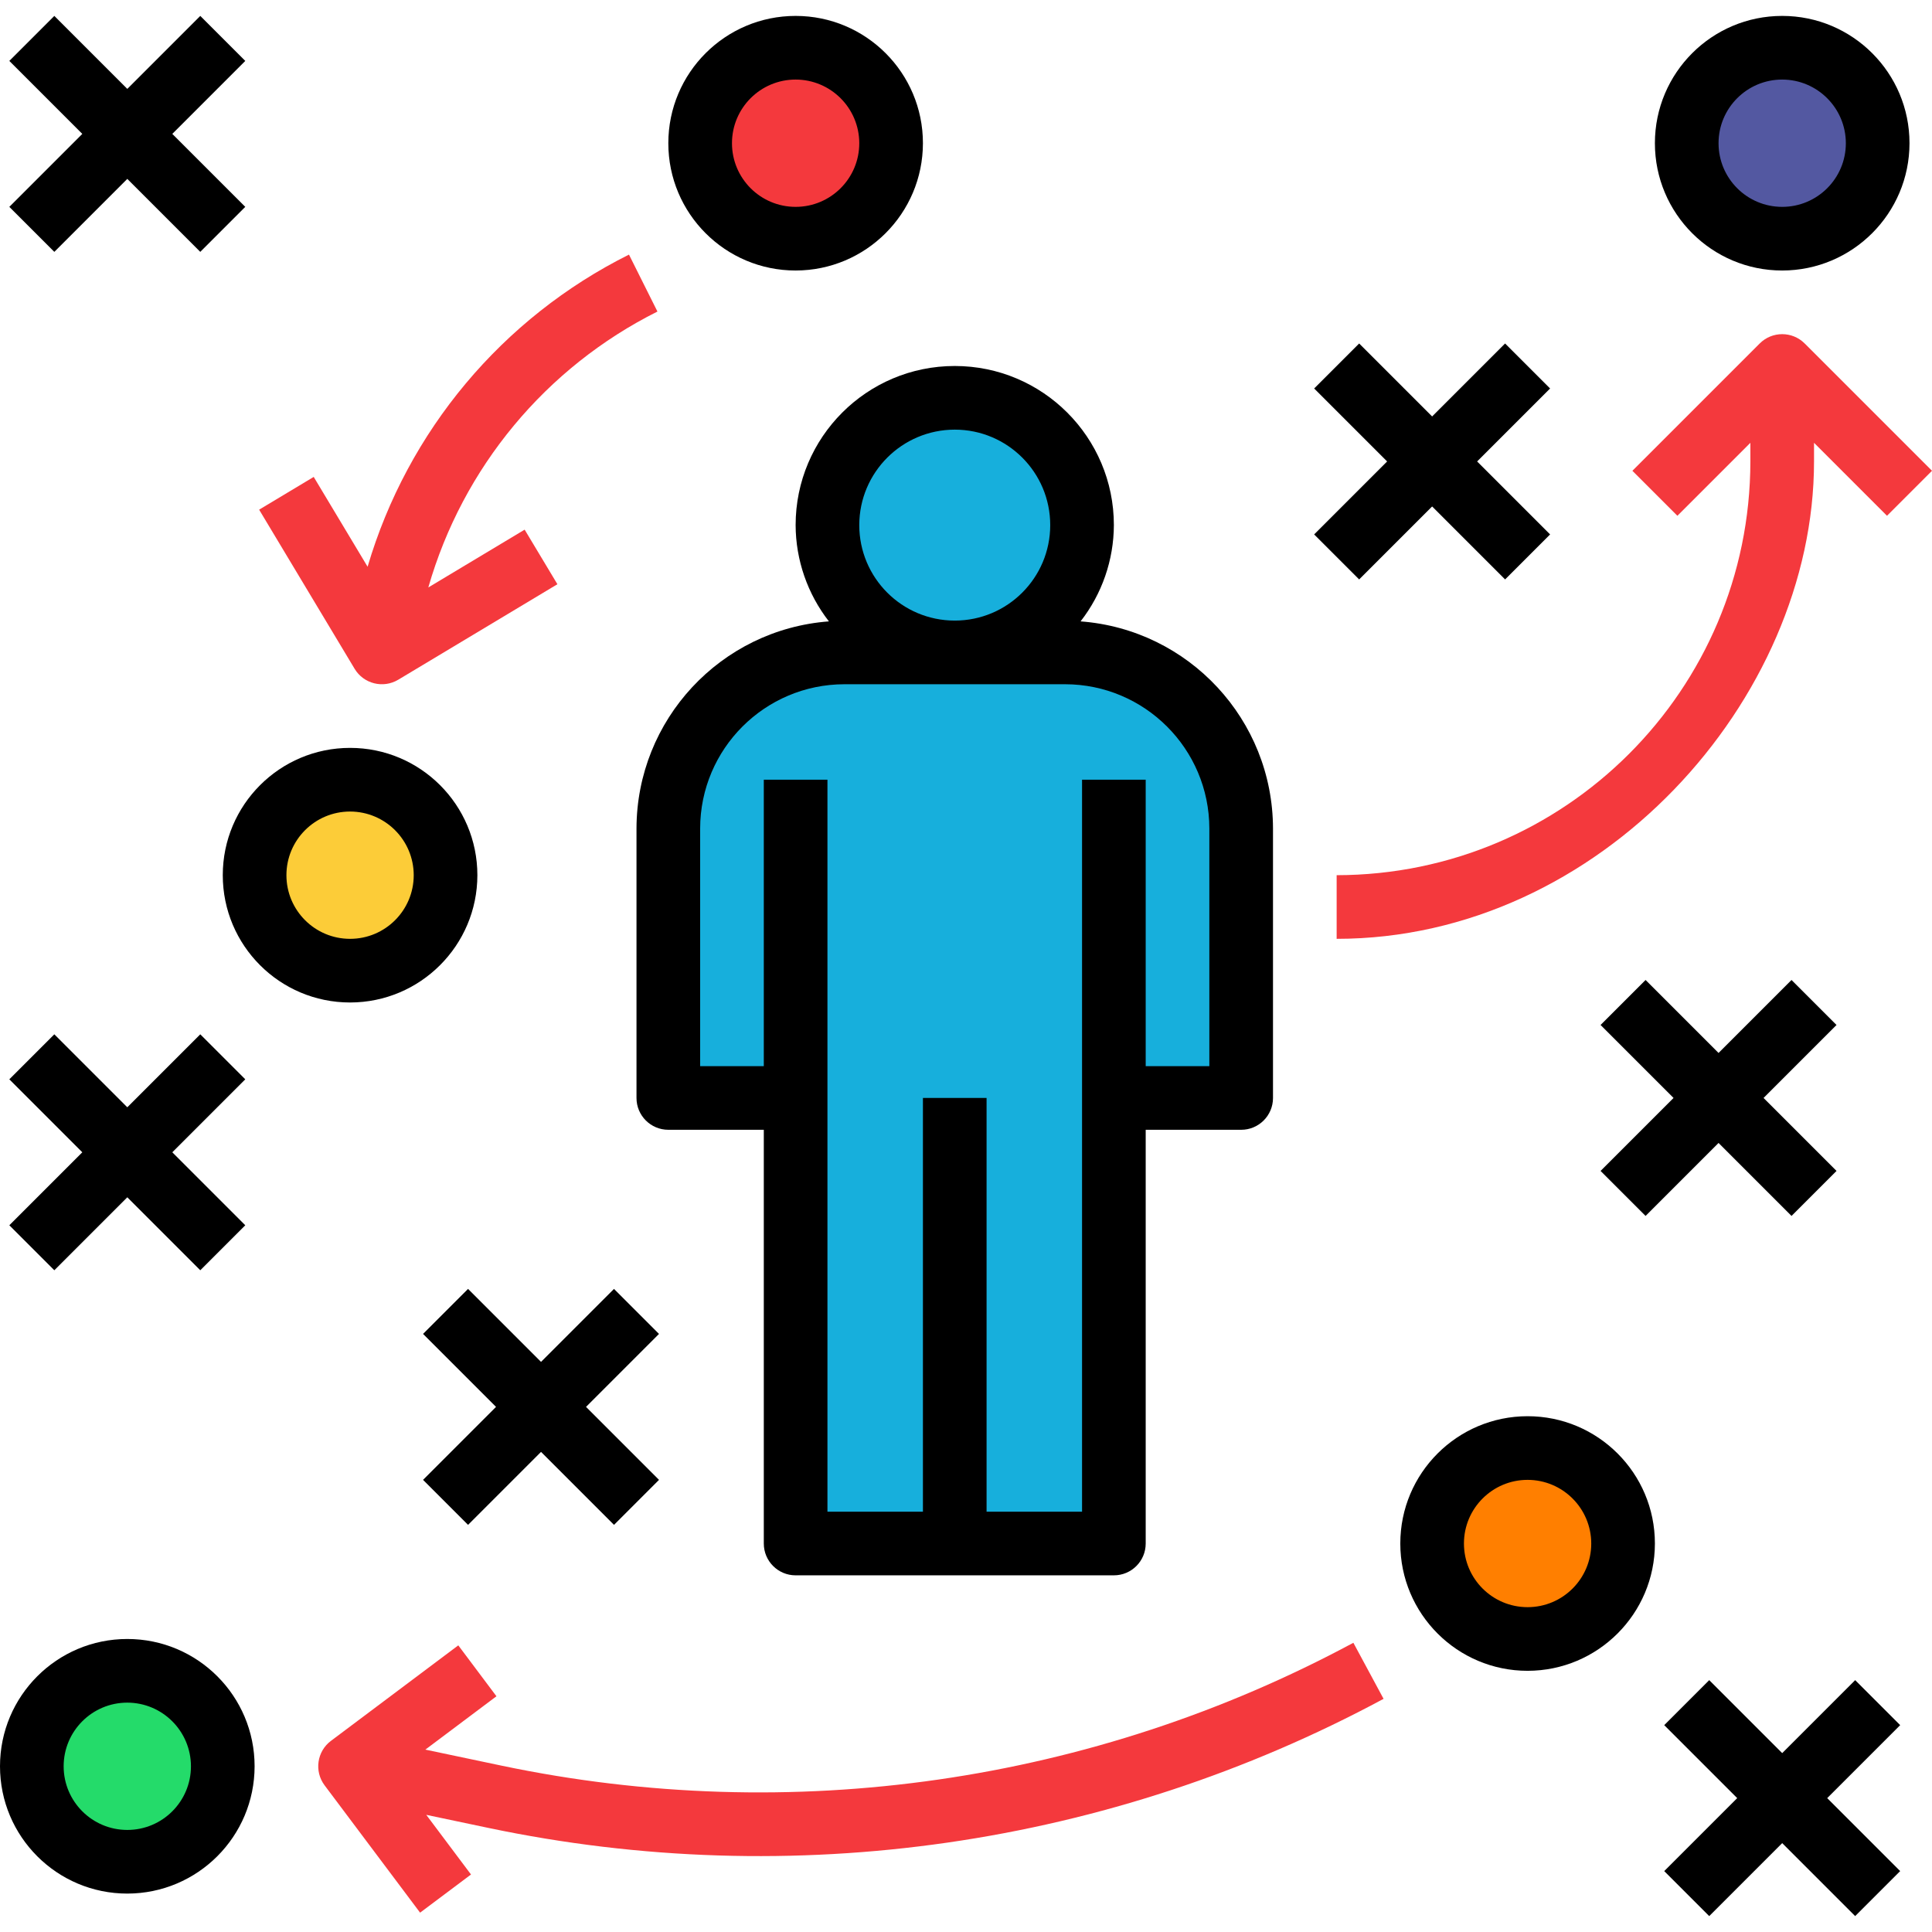 <?xml version="1.0" encoding="iso-8859-1"?>
<!-- Generator: Adobe Illustrator 19.0.0, SVG Export Plug-In . SVG Version: 6.00 Build 0)  -->
<svg version="1.1" id="Capa_1" xmlns="http://www.w3.org/2000/svg" xmlns:xlink="http://www.w3.org/1999/xlink" x="0px" y="0px"
	 viewBox="0 0 485.656 485.656" style="enable-background:new 0 0 485.656 485.656;" xml:space="preserve">
<g>
	<circle style="fill:#17AFDC;" cx="240" cy="132" r="32"/>
	<path style="fill:#17AFDC;" d="M168,208.274V276h32v112h80V276h32v-67.726C312,183.822,292.178,164,267.727,164c0,0,0,0,0,0
		h-55.453C187.822,164,168,183.822,168,208.274C168,208.274,168,208.274,168,208.274L168,208.274z"/>
</g>
<circle style="fill:#5358A1;" cx="448" cy="36" r="24"/>
<circle style="fill:#F4393D;" cx="200" cy="36" r="24"/>
<circle style="fill:#FF7F00;" cx="384" cy="388" r="24"/>
<circle style="fill:#24DB6A;" cx="32" cy="444" r="24"/>
<circle style="fill:#FCCC38;" cx="88" cy="220" r="24"/>
<path d="M271.632,156.198c5.392-6.917,8.335-15.428,8.368-24.198c0-22.091-17.909-40-40-40s-40,17.909-40,40
	c0.033,8.77,2.976,17.281,8.368,24.198c-27.25,2.06-48.323,24.748-48.368,52.076V276c-0.003,4.416,3.575,7.997,7.991,8
	c0.003,0,0.006,0,0.009,0h24v104c-0.003,4.416,3.575,7.997,7.991,8c0.003,0,0.006,0,0.009,0h80c4.416,0.003,7.997-3.575,8-7.991
	c0-0.003,0-0.006,0-0.009V284h24c4.416,0.003,7.997-3.575,8-7.991c0-0.003,0-0.006,0-0.009v-67.727
	C319.955,180.946,298.882,158.258,271.632,156.198z M240,108c13.255,0,24,10.745,24,24c0,13.255-10.745,24-24,24s-24-10.745-24-24
	C216.014,118.751,226.751,108.014,240,108z M304,268h-16v-72h-16v184h-24V276h-16v104h-24V196h-16v72h-16v-59.727
	c0.023-20.024,16.25-36.25,36.273-36.273h55.453c20.024,0.023,36.25,16.25,36.273,36.273V268z"/>
<path d="M448,68c-17.673,0-32-14.327-32-32s14.327-32,32-32s32,14.327,32,32C479.982,53.666,465.666,67.982,448,68z M448,20
	c-8.837,0-16,7.163-16,16s7.163,16,16,16s16-7.163,16-16C463.989,27.168,456.832,20.011,448,20z"/>
<path d="M200,68c-17.673,0-32-14.327-32-32s14.327-32,32-32s32,14.327,32,32C231.982,53.666,217.666,67.982,200,68z M200,20
	c-8.837,0-16,7.163-16,16s7.163,16,16,16s16-7.163,16-16C215.989,27.168,208.832,20.011,200,20z"/>
<path d="M384,420c-17.673,0-32-14.327-32-32s14.327-32,32-32s32,14.327,32,32C415.982,405.666,401.666,419.982,384,420z M384,372
	c-8.837,0-16,7.163-16,16s7.163,16,16,16s16-7.163,16-16C399.989,379.168,392.832,372.011,384,372z"/>
<path d="M32,476c-17.673,0-32-14.327-32-32s14.327-32,32-32s32,14.327,32,32C63.982,461.666,49.666,475.982,32,476z M32,428
	c-8.837,0-16,7.163-16,16s7.163,16,16,16s16-7.163,16-16C47.989,435.168,40.832,428.011,32,428z"/>
<path d="M88,252c-17.673,0-32-14.327-32-32s14.327-32,32-32s32,14.327,32,32C119.982,237.666,105.666,251.982,88,252z M88,204
	c-8.837,0-16,7.163-16,16s7.163,16,16,16s16-7.163,16-16C103.989,211.168,96.832,204.011,88,204z"/>
<g>
	<path style="fill:#F4393D;" d="M485.656,118.344l-32-32c-3.122-3.124-8.186-3.125-11.309-0.003
		c-0.001,0.001-0.002,0.002-0.003,0.003l-32,32l11.312,11.312L440,111.312V116c-0.066,57.41-46.59,103.934-104,104v16
		c66.172,0,120-60.078,120-120v-4.688l18.344,18.344L485.656,118.344z"/>
	<path style="fill:#F4393D;" d="M107.669,147.668c8.652-30.157,29.541-55.312,57.596-69.355L158.109,64
		c-31.843,15.9-55.643,44.322-65.704,78.462l-13.546-22.579l-13.719,8.234l24,40c2.274,3.788,7.188,5.016,10.977,2.742l40-24
		l-8.234-13.719L107.669,147.668z"/>
	<path style="fill:#F4393D;" d="M340.203,412.953c-65.503,35.231-141.352,46.17-214.141,30.883l-19.138-4.028l17.872-13.41
		l-9.594-12.797l-32,24c-3.533,2.641-4.255,7.645-1.615,11.178c0.004,0.006,0.009,0.012,0.013,0.017l24,32l12.797-9.594
		l-11.244-14.997l15.611,3.286c76.489,16.083,156.201,4.59,225.031-32.445L340.203,412.953z"/>
</g>
<path d="M50.344,4L32,22.344L13.656,4L2.344,15.312l18.344,18.344L2.344,52l11.312,11.312L32,44.968l18.344,18.344L61.656,52
	L43.312,33.656l18.344-18.344L50.344,4z"/>
<path d="M378.344,86.344L360,104.688l-18.344-18.344l-11.312,11.312L348.688,116l-18.344,18.344l11.312,11.312L360,127.312
	l18.344,18.344l11.312-11.312L371.312,116l18.344-18.344L378.344,86.344z"/>
<path d="M450.344,305.656l11.312-11.312L443.312,276l18.344-18.344l-11.312-11.312L432,264.688l-18.344-18.344l-11.312,11.312
	L420.688,276l-18.344,18.344l11.312,11.312L432,287.312L450.344,305.656z"/>
<path d="M154.344,324L136,342.344L117.656,324l-11.312,11.312l18.344,18.344L106.344,372l11.312,11.312L136,364.968l18.344,18.344
	L165.656,372l-18.344-18.344l18.344-18.344L154.344,324z"/>
<path d="M477.656,433.656l-11.312-11.312L448,440.688l-18.344-18.344l-11.312,11.312L436.688,452l-18.344,18.344l11.312,11.312
	L448,463.312l18.344,18.344l11.312-11.312L459.312,452L477.656,433.656z"/>
<path d="M50.344,260L32,278.344L13.656,260L2.344,271.312l18.344,18.344L2.344,308l11.312,11.312L32,300.968l18.344,18.344
	L61.656,308l-18.344-18.344l18.344-18.344L50.344,260z"/>
<g>
</g>
<g>
</g>
<g>
</g>
<g>
</g>
<g>
</g>
<g>
</g>
<g>
</g>
<g>
</g>
<g>
</g>
<g>
</g>
<g>
</g>
<g>
</g>
<g>
</g>
<g>
</g>
<g>
</g>
</svg>
